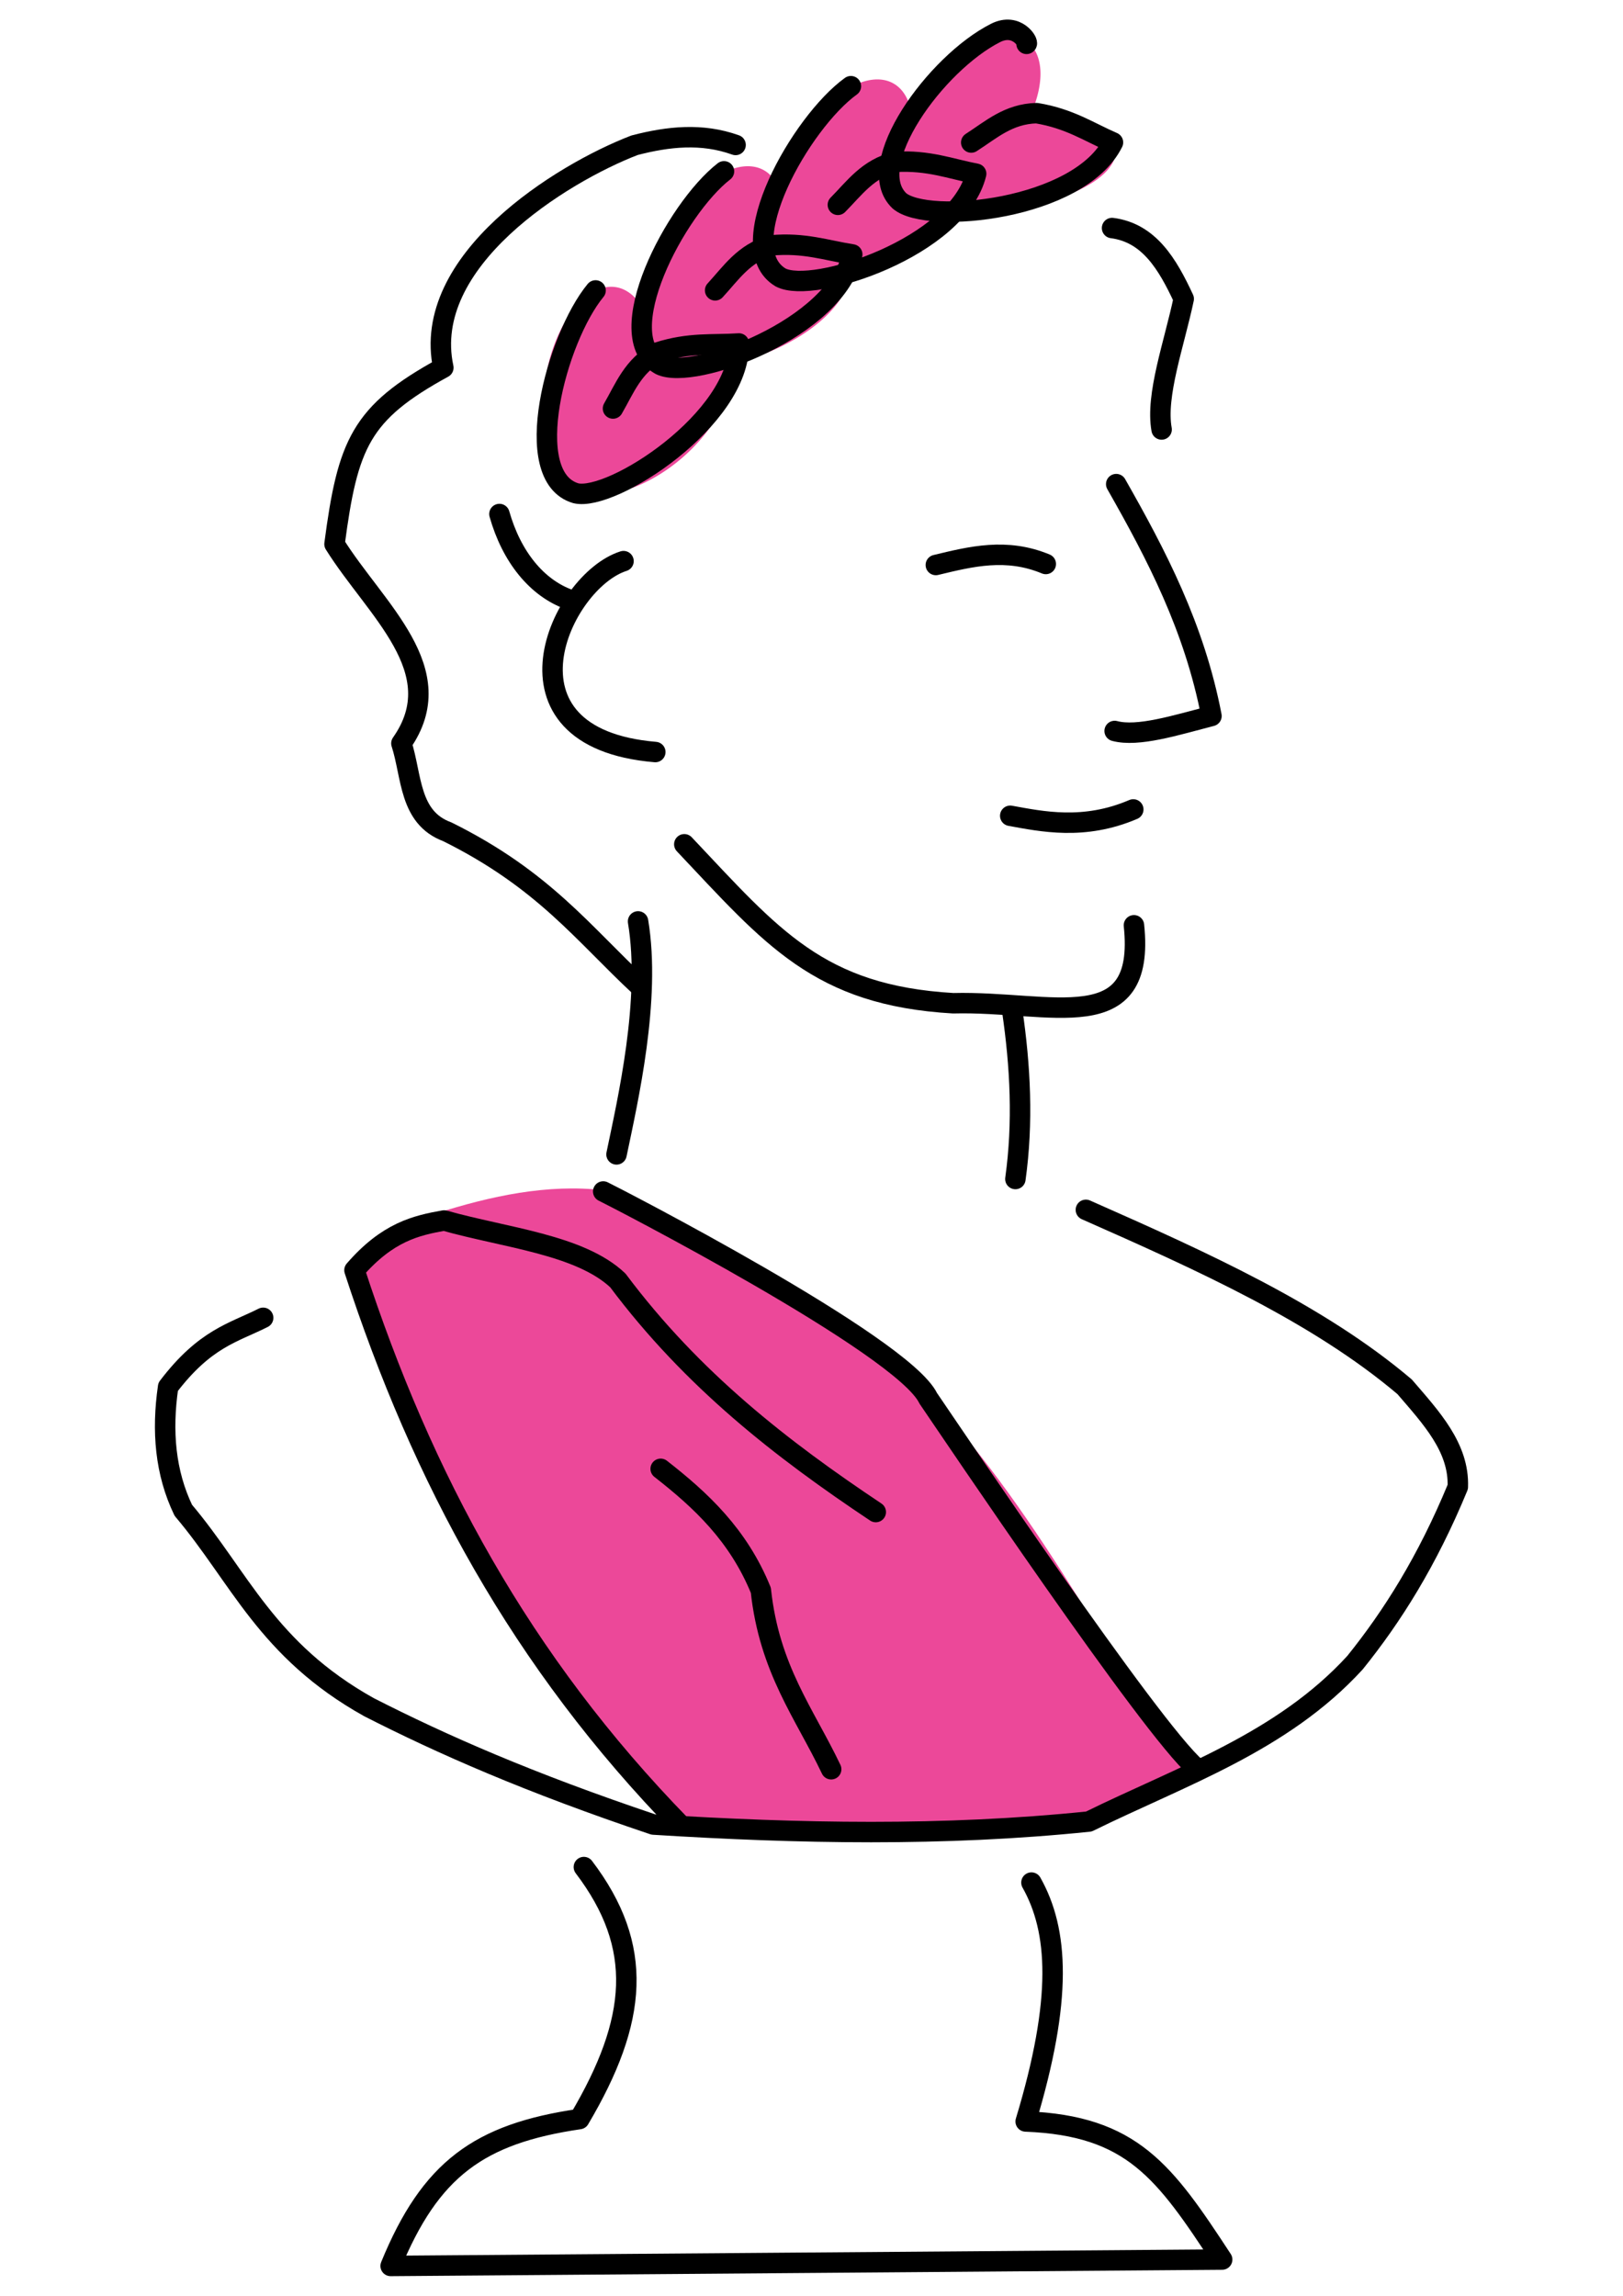 <?xml version="1.0" encoding="UTF-8" standalone="no"?>
<svg
   xmlns:dc="http://purl.org/dc/elements/1.1/"
   xmlns:cc="http://creativecommons.org/ns#"
   xmlns:rdf="http://www.w3.org/1999/02/22-rdf-syntax-ns#"
   xmlns:svg="http://www.w3.org/2000/svg"
   xmlns="http://www.w3.org/2000/svg"
   xmlns:sodipodi="http://sodipodi.sourceforge.net/DTD/sodipodi-0.dtd"
   xmlns:inkscape="http://www.inkscape.org/namespaces/inkscape"
   width="210mm"
   height="297mm"
   viewBox="0 0 210 297"
   version="1.1"
   id="svg867"
   inkscape:version="1.0.2 (e86c870879, 2021-01-15)"
   sodipodi:docname="mascotte.svg">
  <defs
     id="defs861" />
  <sodipodi:namedview
     id="base"
     pagecolor="#ffffff"
     bordercolor="#666666"
     borderopacity="1.0"
     inkscape:pageopacity="0.0"
     inkscape:pageshadow="2"
     inkscape:zoom="0.35"
     inkscape:cx="374.19801"
     inkscape:cy="455.57453"
     inkscape:document-units="mm"
     inkscape:current-layer="layer3"
     inkscape:document-rotation="0"
     showgrid="false"
     borderlayer="true"
     inkscape:snap-global="false"
     inkscape:window-width="1366"
     inkscape:window-height="704"
     inkscape:window-x="0"
     inkscape:window-y="0"
     inkscape:window-maximized="1" />
  <g
     inkscape:groupmode="layer"
     id="layer3"
     inkscape:label="Colors"
     style="opacity:0.999">
    <path
       id="path1681"
       style="opacity:0.998;fill:#ec4899;stroke-width:6.827;stroke-linecap:round;stroke-linejoin:round;stroke-miterlimit:4;stroke-dasharray:none"
       d="M 490.801 16.982 A 26.518 48.698 39.742 0 0 450.588 40.934 A 26.518 48.698 39.742 0 0 443.754 50.285 A 26.518 48.698 29.562 0 0 436.367 40.818 A 26.518 48.698 29.562 0 0 389.281 69.797 A 26.518 48.698 29.562 0 0 380.383 92.258 A 26.518 48.698 29.562 0 0 373.145 83.193 A 26.518 48.698 29.562 0 0 326.059 112.172 A 26.518 48.698 29.562 0 0 316.082 152.643 A 26.893 53.181 68.511 0 0 315.555 153.836 A 26.518 48.698 9.72 0 0 301.027 140.232 A 26.518 48.698 9.72 0 0 266.572 183.473 A 26.518 48.698 9.72 0 0 276.482 232.221 A 26.518 48.698 49.523 0 0 278.381 235.139 A 26.518 48.698 49.523 0 0 332.531 223.975 A 26.518 48.698 49.523 0 0 355.572 177.67 A 26.893 53.181 68.511 0 0 376.768 171.26 A 26.893 53.181 68.511 0 0 414.619 135.578 A 26.893 53.181 68.511 0 0 436.746 129.002 A 26.893 53.181 68.511 0 0 471.598 101.621 A 22.845 53.045 83.722 0 0 498.492 100.82 A 22.845 53.045 83.722 0 0 544.346 71.1 A 22.845 53.045 83.722 0 0 503.557 55.189 A 26.518 48.698 39.742 0 0 502.055 20.732 A 26.518 48.698 39.742 0 0 490.801 16.982 z "
       transform="scale(0.265)" />
    <path
       id="rect1861"
       style="opacity:0.998;fill:#ec4899;stroke-width:2.646;stroke-linecap:round;stroke-linejoin:round;stroke-miterlimit:4;stroke-dasharray:none"
       d="m 45.744,164.065 10.571,-7.056 c 7.252,-2.313 14.504,-3.861 21.757,-3.04 14.94,6.448 29.096,13.39 40.234,24.597 14.086,14.174 24.28,33.706 35.509,51.457 l -15.639,6.292 -50.014,0.106 -27.085,-35.611 z"
       sodipodi:nodetypes="cccsccccc" />
  </g>
  <g
     inkscape:label="Sketch"
     inkscape:groupmode="layer"
     id="layer1"
     sodipodi:insensitive="true">
    <path
       style="fill:none;stroke:#000000;stroke-width:2.646;stroke-linecap:round;stroke-linejoin:round;stroke-miterlimit:4;stroke-dasharray:none;stroke-opacity:1"
       d="m 140.501,156.512 c 15.075,6.659 30.042,13.397 41.243,22.892 3.411,3.969 7.071,7.86 6.882,12.95 -3.963,9.608 -8.495,16.772 -13.306,22.741 -9.417,10.292 -22.399,14.632 -34.436,20.551 -18.777,1.937 -37.554,1.559 -56.332,0.388 C 68.412,230.616 57.146,225.646 47.732,220.846 34.483,213.449 31.024,204.015 23.72,195.382 c -2.338,-4.859 -2.803,-10.235 -1.966,-15.97 4.782,-6.281 8.409,-6.977 12.296,-8.932"
       id="path1494"
       sodipodi:nodetypes="cccccccccc" />
    <path
       style="fill:none;stroke:#000000;stroke-width:2.646;stroke-linecap:round;stroke-linejoin:round;stroke-miterlimit:4;stroke-dasharray:none;stroke-opacity:1"
       d="m 133.458,243.541 c 3.485,6.185 4.067,14.999 -0.746,30.905 13.797,0.541 17.97,6.492 25.424,17.863 l -107.591,0.827 c 5.15,-12.558 11.458,-17.1 24.419,-19 7.579,-12.809 8.402,-22.305 0.582,-32.602"
       id="path1496"
       sodipodi:nodetypes="cccccc" />
    <path
       style="fill:none;stroke:#000000;stroke-width:2.646;stroke-linecap:round;stroke-linejoin:round;stroke-miterlimit:4;stroke-dasharray:none;stroke-opacity:1"
       d="m 154.786,228.726 c -5.838,-4.971 -31.932,-43.825 -34.686,-47.84 -3.311,-6.889 -41.057,-26.287 -42.051,-26.749"
       id="path1498"
       sodipodi:nodetypes="ccc" />
    <path
       style="fill:none;stroke:#000000;stroke-width:2.646;stroke-linecap:round;stroke-linejoin:round;stroke-miterlimit:4;stroke-dasharray:none;stroke-opacity:1"
       d="m 113.316,195.608 c -12.102,-8.07 -23.729,-17.072 -33.37,-29.962 -4.893,-4.629 -14.549,-5.518 -22.485,-7.757 -3.642,0.645 -7.316,1.497 -11.595,6.432 8.767,26.919 21.567,50.64 42.244,71.838"
       id="path1500"
       sodipodi:nodetypes="ccccc" />
    <path
       style="fill:none;stroke:#000000;stroke-width:2.646;stroke-linecap:round;stroke-linejoin:round;stroke-miterlimit:4;stroke-dasharray:none;stroke-opacity:1"
       d="m 107.546,228.881 c -3.43,-7.202 -8.001,-12.924 -9.101,-23.151 -2.921,-7.17 -7.778,-11.667 -12.961,-15.714"
       id="path1502"
       sodipodi:nodetypes="ccc" />
    <path
       style="fill:none;stroke:#000000;stroke-width:2.646;stroke-linecap:round;stroke-linejoin:round;stroke-miterlimit:4;stroke-dasharray:none;stroke-opacity:1"
       d="m 79.771,149.341 c 1.442,-6.934 4.479,-20.011 2.788,-30.142"
       id="path1504"
       sodipodi:nodetypes="cc" />
    <path
       style="fill:none;stroke:#000000;stroke-width:2.646;stroke-linecap:round;stroke-linejoin:round;stroke-miterlimit:4;stroke-dasharray:none;stroke-opacity:1"
       d="M 82.811,127.614 C 75.495,120.833 70.395,113.808 57.864,107.599 52.897,105.766 53.306,100.378 51.937,96.166 58.562,86.748 48.579,78.874 43.283,70.387 44.993,57.409 46.665,53.421 57.364,47.565 54.398,33.748 72.594,22.448 82.102,18.79 86.46,17.657 90.819,17.186 95.177,18.752"
       id="path1506"
       sodipodi:nodetypes="ccccccc" />
    <path
       style="fill:none;stroke:#000000;stroke-width:2.646;stroke-linecap:round;stroke-linejoin:round;stroke-miterlimit:4;stroke-dasharray:none;stroke-opacity:1"
       d="m 131.381,152.524 c 1.017,-7.285 0.654,-14.571 -0.419,-21.856"
       id="path1508"
       sodipodi:nodetypes="cc" />
    <path
       style="fill:none;stroke:#000000;stroke-width:2.646;stroke-linecap:round;stroke-linejoin:round;stroke-miterlimit:4;stroke-dasharray:none;stroke-opacity:1"
       d="m 146.721,119.701 c 1.562,14.781 -10.634,9.762 -23.39,10.085 -17.42,-1.015 -23.434,-8.548 -34.789,-20.564"
       id="path1510"
       sodipodi:nodetypes="ccc" />
    <path
       style="fill:none;stroke:#000000;stroke-width:2.646;stroke-linecap:round;stroke-linejoin:round;stroke-miterlimit:4;stroke-dasharray:none;stroke-opacity:1"
       d="M 84.789,97.288 C 63.226,95.471 72.48,75.204 80.676,72.591"
       id="path1512"
       sodipodi:nodetypes="cc" />
    <path
       style="fill:none;stroke:#000000;stroke-width:2.646;stroke-linecap:round;stroke-linejoin:round;stroke-miterlimit:4;stroke-dasharray:none;stroke-opacity:1"
       d="m 64.62,66.497 c 1.566,5.524 4.828,9.574 9.072,11.083"
       id="path1514"
       sodipodi:nodetypes="cc" />
    <path
       style="fill:none;stroke:#000000;stroke-width:2.646;stroke-linecap:round;stroke-linejoin:round;stroke-miterlimit:4;stroke-dasharray:none;stroke-opacity:1"
       d="m 146.635,104.714 c -6.4,2.745 -11.883,1.547 -15.921,0.82"
       id="path1516"
       sodipodi:nodetypes="cc" />
    <path
       style="fill:none;stroke:#000000;stroke-width:2.646;stroke-linecap:round;stroke-linejoin:round;stroke-miterlimit:4;stroke-dasharray:none;stroke-opacity:1"
       d="m 135.314,72.96 c -5.084,-2.113 -9.653,-0.974 -14.227,0.131"
       id="path1518"
       sodipodi:nodetypes="cc" />
    <path
       style="fill:none;stroke:#000000;stroke-width:2.646;stroke-linecap:round;stroke-linejoin:round;stroke-miterlimit:4;stroke-dasharray:none;stroke-opacity:1"
       d="m 144.224,94.564 c 3.014,0.807 7.916,-0.747 12.528,-1.939 -2.208,-11.469 -7.118,-20.848 -12.325,-29.997"
       id="path1520"
       sodipodi:nodetypes="ccc" />
    <path
       style="fill:none;stroke:#000000;stroke-width:2.646;stroke-linecap:round;stroke-linejoin:round;stroke-miterlimit:4;stroke-dasharray:none;stroke-opacity:1"
       d="m 150.301,55.562 c -0.801,-4.416 1.628,-11.073 2.859,-16.899 -2.088,-4.491 -4.48,-8.546 -9.271,-9.163"
       id="path1522"
       sodipodi:nodetypes="ccc" />
    <path
       style="fill:none;stroke:#000000;stroke-width:2.646;stroke-linecap:round;stroke-linejoin:round;stroke-miterlimit:4;stroke-dasharray:none;stroke-opacity:1"
       d="m 77.062,37.573 c -5.081,6.153 -9.875,24.114 -2.549,26.238 4.643,1.112 21.241,-9.6 21.095,-19.377 -3.402,0.228 -6.4,-0.17 -10.512,1.159 -3.219,1.76 -4.259,4.632 -5.782,7.256"
       id="path1524"
       sodipodi:nodetypes="ccccc" />
    <path
       style="fill:none;stroke:#000000;stroke-width:2.646;stroke-linecap:round;stroke-linejoin:round;stroke-miterlimit:4;stroke-dasharray:none;stroke-opacity:1"
       d="m 93.677,22.164 c -6.304,4.892 -14.911,21.37 -8.228,25.044 4.287,2.101 22.827,-4.721 24.823,-14.293 -3.369,-0.522 -6.208,-1.566 -10.511,-1.169 -3.526,1.013 -5.169,3.588 -7.23,5.816"
       id="path1524-3"
       sodipodi:nodetypes="ccccc" />
    <path
       style="fill:none;stroke:#000000;stroke-width:2.646;stroke-linecap:round;stroke-linejoin:round;stroke-miterlimit:4;stroke-dasharray:none;stroke-opacity:1"
       d="m 110.098,11.15 c -6.472,4.668 -15.653,20.833 -9.103,24.74 4.211,2.25 22.978,-3.915 25.31,-13.412 -3.349,-0.64 -6.149,-1.784 -10.464,-1.538 -3.56,0.889 -5.292,3.404 -7.43,5.558"
       id="path1524-3-6"
       sodipodi:nodetypes="ccccc" />
    <path
       style="fill:none;stroke:#000000;stroke-width:2.646;stroke-linecap:round;stroke-linejoin:round;stroke-miterlimit:4;stroke-dasharray:none;stroke-opacity:1"
       d="m 132.826,5.674 c 0.33,-0.137 -1.245,-2.813 -4.013,-1.411 -7.74,3.917 -17.316,17.099 -12.436,21.72 3.617,3.116 23.279,1.199 27.629,-7.558 -3.128,-1.356 -5.611,-3.084 -9.875,-3.787 -3.668,0.09 -5.908,2.165 -8.464,3.8"
       id="path1524-3-6-7"
       sodipodi:nodetypes="cscccc" />
  </g>
</svg>
